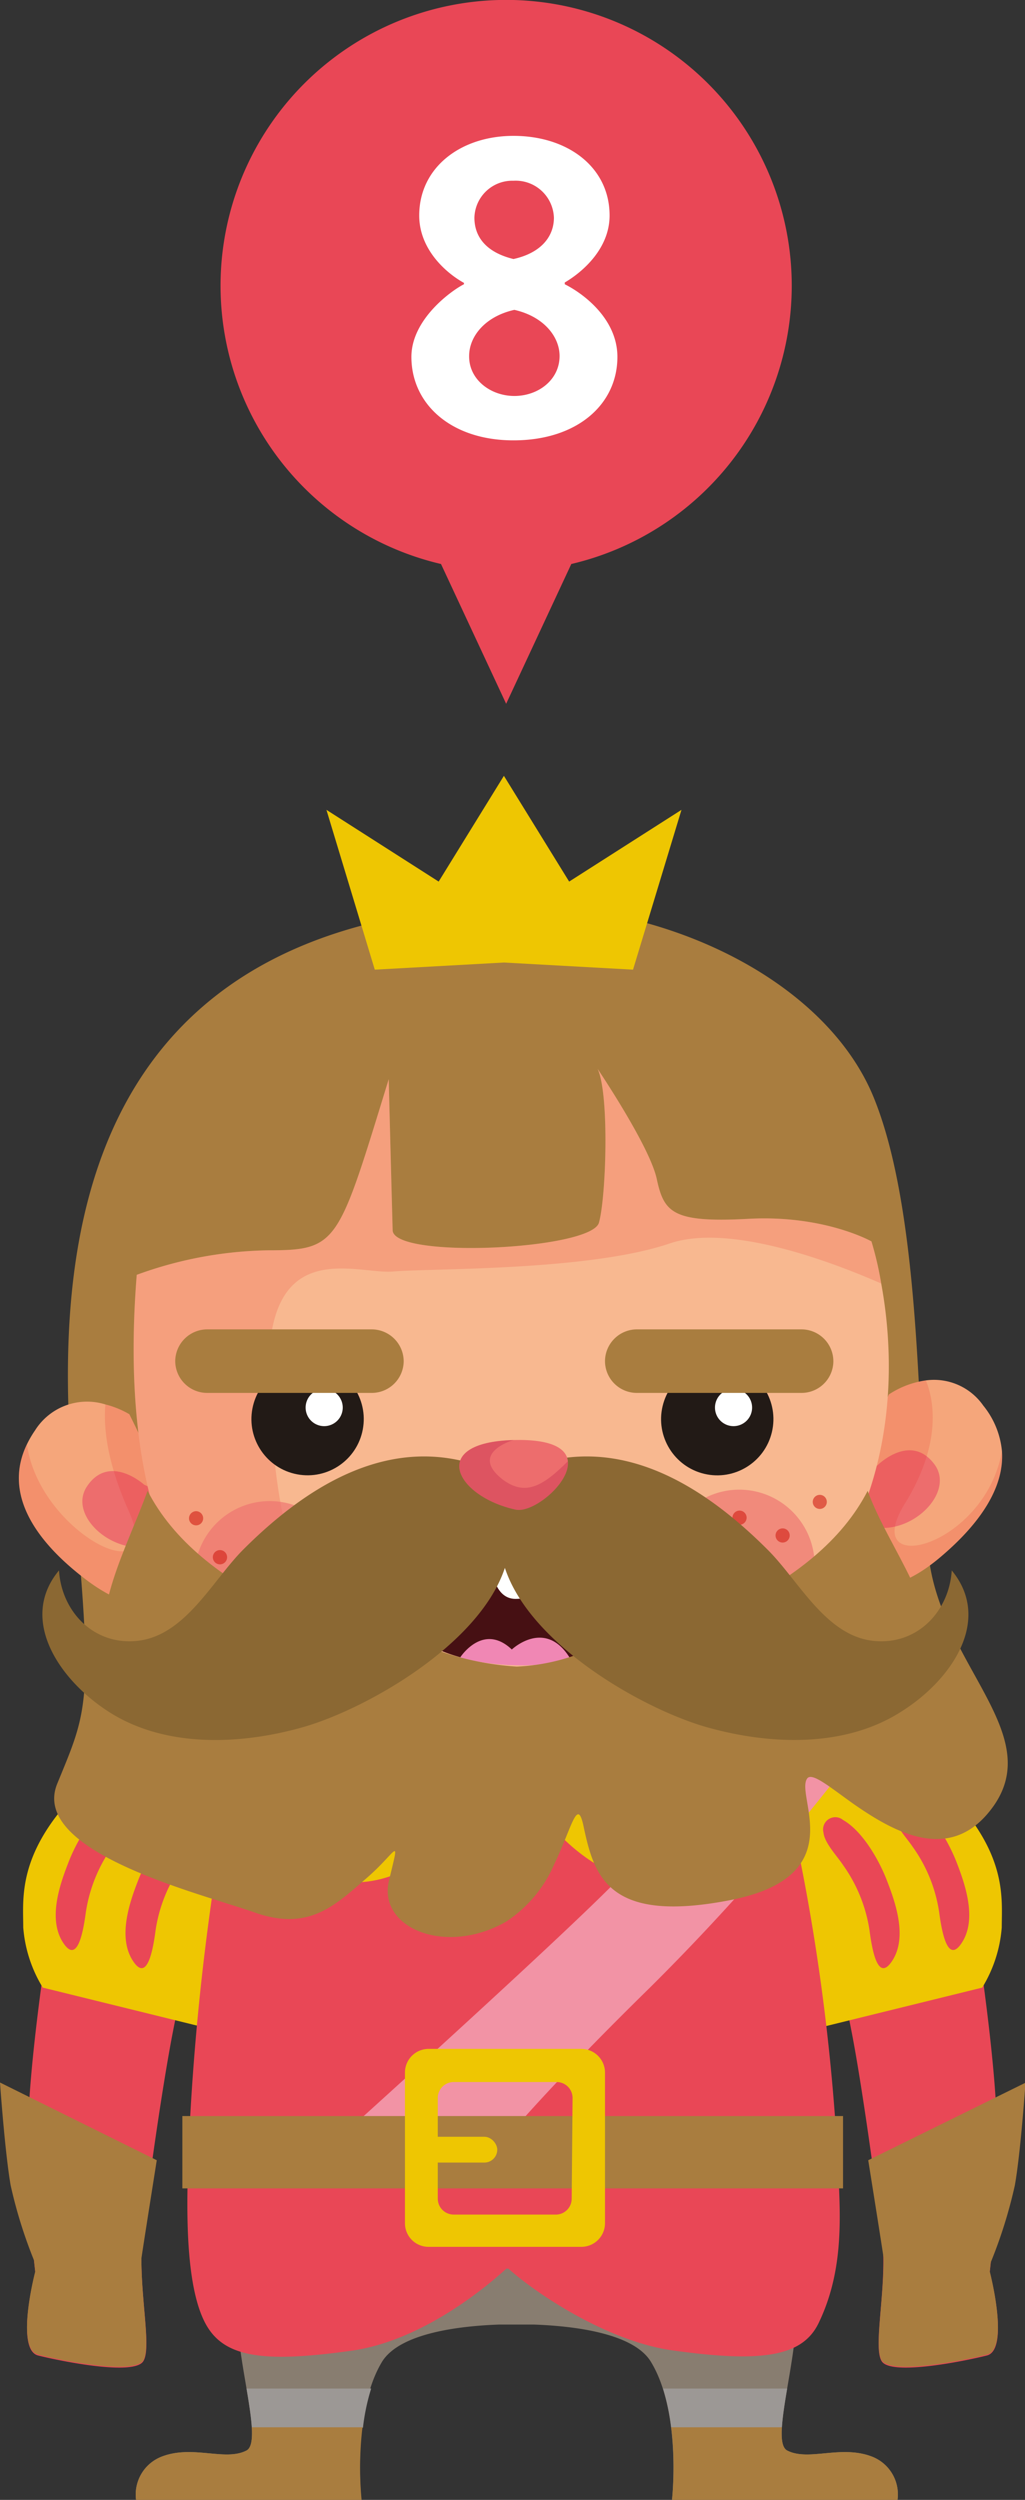 <svg xmlns="http://www.w3.org/2000/svg" viewBox="0 0 104.94 255.75"><rect x="0" y="0" width="104.94" height="255.75" fill="#333333" stroke="none"/><defs><style>.cls-1{fill:#e94756;}.cls-2{fill:#eec602;}.cls-3{fill:#a97d3f;}.cls-4{fill:#887d70;}.cls-5{fill:#9c9895;}.cls-6{fill:#f293a5;}.cls-7{fill:#f5a67b;}.cls-8{fill:#ed6d6d;}.cls-9{fill:#e41919;opacity:0.16;}.cls-10{fill:#f8b890;}.cls-11{opacity:0.61;}.cls-12{fill:#461013;}.cls-13{fill:#fff;}.cls-14{fill:#f087b4;}.cls-15{fill:#d12017;}.cls-16{fill:#8b6833;}.cls-17{fill:#b41543;opacity:0.28;}.cls-18{fill:#221a16;}</style></defs><title>D</title><g id="Calque_2" data-name="Calque 2"><g id="Calque_1-2" data-name="Calque 1"><path class="cls-1" d="M91.42,185.3s6.34,2.28,7.14,5,3.17,18.23,3.46,26.16a114.27,114.27,0,0,1-.69,16s2.08,7.93-.3,8.52-9.76,2.08-10.75.6.65-7.83,0-13-2-15.07-3.07-20.61S84.78,197,84.78,197Z"/><path class="cls-2" d="M80.77,176.78s10.9.79,16.64,6.94,5.15,10.5,5.15,13.47a13.8,13.8,0,0,1-2,6.15l-16.25,4S81,187.68,80,184.31a23.15,23.15,0,0,0-3-6.14Z"/><path class="cls-1" d="M86.31,186.19a1.25,1.25,0,0,0-2,1.29c.09,1.05,1.41,2.42,2,3.32a15.47,15.47,0,0,1,2.71,6.67c.27,2.05.86,5.42,2.35,3.09s.39-5.7-.5-8C90.12,190.53,88.4,187.38,86.31,186.19Z"/><path class="cls-1" d="M93.45,184.35c-1.15-.66-2.08.07-2,1.28.09,1.05,1.4,2.42,2,3.32a15.33,15.33,0,0,1,2.7,6.67c.27,2,.87,5.42,2.35,3.09s.4-5.69-.49-8C97.25,188.68,95.53,185.53,93.45,184.35Z"/><path class="cls-3" d="M88.89,221s1.49,9.32,1.59,10.11,4.85,1.59,4.85,1.59l6-1a48.82,48.82,0,0,0,2.57-8.13c.6-3.37,1.09-10.5,1.09-10.5Z"/><path class="cls-3" d="M101.94,224.87a41.65,41.65,0,0,0-11.48,5.76c.07,4.64-1,9.57-.18,10.86,1,1.48,8.38,0,10.75-.6s.3-8.52.3-8.52S101.72,229.19,101.94,224.87Z"/><path class="cls-1" d="M13.52,185.3s-6.34,2.28-7.13,5-3.17,18.23-3.47,26.16a114.27,114.27,0,0,0,.69,16s-2.08,7.93.3,8.52,9.76,2.08,10.75.6-.64-7.83-.05-13,2-15.07,3.07-20.61S20.16,197,20.16,197Z"/><path class="cls-2" d="M24.18,176.78s-10.9.79-16.65,6.94-5.15,10.5-5.15,13.47a13.8,13.8,0,0,0,2,6.15l16.25,4s3.37-19.62,4.36-23a23.15,23.15,0,0,1,3-6.14Z"/><path class="cls-1" d="M18.63,186.19a1.25,1.25,0,0,1,2,1.29c-.09,1.05-1.4,2.42-2,3.32a15.33,15.33,0,0,0-2.7,6.67c-.27,2.05-.87,5.42-2.35,3.09s-.4-5.7.49-8C14.83,190.53,16.55,187.38,18.63,186.19Z"/><path class="cls-1" d="M11.49,184.35a1.25,1.25,0,0,1,2,1.28c-.09,1.05-1.41,2.42-2,3.32a15.57,15.57,0,0,0-2.7,6.67c-.27,2-.86,5.42-2.35,3.09s-.4-5.69.5-8C7.69,188.68,9.41,185.53,11.49,184.35Z"/><path class="cls-3" d="M16.05,221s-1.48,9.32-1.58,10.11-4.86,1.59-4.86,1.59l-5.94-1a48.45,48.45,0,0,1-2.58-8.13C.5,220.18,0,213.05,0,213.05Z"/><path class="cls-3" d="M3,224.87a41.51,41.51,0,0,1,11.48,5.76c-.07,4.64,1,9.57.18,10.86-1,1.48-8.37,0-10.75-.6s-.3-8.52-.3-8.52S3.22,229.19,3,224.87Z"/><path class="cls-4" d="M16.61,251.3c3.17-1.19,6.44.52,8.62-.6,1.58-.81-.59-7.73-.89-12.88a48.88,48.88,0,0,1,.89-10.9l27.68.76,27.69-.76a49.56,49.56,0,0,1,.89,10.9c-.3,5.15-2.47,12.07-.89,12.88,2.18,1.12,5.45-.59,8.62.6a4.15,4.15,0,0,1,2.67,4.45H68.8s1-9-2.18-14.16c-1.82-2.94-8-3.64-12-3.78h0s-.6,0-1.57,0h-.35c-1,0-1.57,0-1.57,0h0c-4,.14-10.14.84-12,3.78C36,246.74,37,255.75,37,255.75H13.93A4.16,4.16,0,0,1,16.61,251.3Z"/><path class="cls-5" d="M80.59,244.36H67.88a22.52,22.52,0,0,1,.84,4H80.05C80.12,247.23,80.34,245.85,80.59,244.36Z"/><path class="cls-3" d="M89.22,251.3c-3.17-1.19-6.44.52-8.62-.6-.51-.26-.63-1.14-.55-2.38H68.72a35.58,35.58,0,0,1,.08,7.43H91.89A4.15,4.15,0,0,0,89.22,251.3Z"/><path class="cls-5" d="M25.24,244.36H38a21.65,21.65,0,0,0-.84,4H25.78C25.71,247.23,25.49,245.85,25.24,244.36Z"/><path class="cls-3" d="M16.61,251.3c3.17-1.19,6.44.52,8.62-.6.5-.26.62-1.14.55-2.38H37.11a35.2,35.2,0,0,0-.09,7.43H13.93A4.16,4.16,0,0,1,16.61,251.3Z"/><path class="cls-1" d="M85.87,223.09c-1.14-26.29-6.82-44.79-6.82-44.79l-54.47-.53a259.81,259.81,0,0,0-5.12,39c-.22,5.32-1,16.38,1.65,21.07,1.9,3.36,5.93,3.91,15,2.63,6.76-1,13-5.89,15.73-8.38l.21,0c2.78,2.5,10.06,7.41,16.77,8.36,9.12,1.28,13.34.67,15-2.81C86.25,232.6,86.06,227.44,85.87,223.09Z"/><path class="cls-6" d="M88.54,178.12a232.55,232.55,0,0,1-22,25.22C53.62,216,49.85,221.17,49.85,221.17l-16.45.4-1.58-.2S55.6,200,62.73,192.83a85,85,0,0,0,10.7-12.68S81.9,175.25,88.54,178.12Z"/><path class="cls-2" d="M51.7,179.75s6.08,13.16,16,12.82C79.18,192.17,79.05,179,79.05,179Z"/><path class="cls-2" d="M51.88,179.75s-6.08,13.16-16,12.82C24.4,192.17,24.53,179,24.53,179Z"/><rect class="cls-3" x="18.67" y="216.48" width="67.64" height="7.4"/><path class="cls-2" d="M59.53,209.61H43.87A2.42,2.42,0,0,0,41.46,212v15.45a2.41,2.41,0,0,0,2.41,2.41H59.53a2.42,2.42,0,0,0,2.41-2.41V212A2.43,2.43,0,0,0,59.53,209.61Zm-1,15.33A1.63,1.63,0,0,1,57,226.56H46.44a1.63,1.63,0,0,1-1.62-1.62V214.57A1.63,1.63,0,0,1,46.44,213H57a1.63,1.63,0,0,1,1.62,1.62Z"/><rect class="cls-2" x="42.85" y="218.6" width="8.06" height="2.64" rx="1.32"/><path class="cls-3" d="M89.49,112.37c5,12.39,4.44,34.84,5.55,46.49s12.85,18.88,6,26.77c-4.18,4.81-9.64,1.7-13.54-1-2.51-1.77-4.38-3.38-4.87-2.67-1.24,1.82,4.6,10-7.87,12.43s-13.92-2.41-15-7.48c-.65-3.17-1.18,0-3,3.77a13.35,13.35,0,0,1-4.94,5.91c-6.17,3.54-13.15.67-12-4.18s.95-3.07-2.3-.26-5.92,5.45-11.43,3.51S3,189.47,5.86,182.48s3.65-8,2.07-25.45c-1.46-16.17-6.14-55.2,32.28-63.09l.16,0a70.66,70.66,0,0,1,9.74-1.23C67.12,91.67,84.51,100,89.49,112.37Z"/><path class="cls-7" d="M100.67,143.8a8.65,8.65,0,0,1,1.91,4.65c.27,3.72-2.26,7.45-6.35,10.89-5.82,4.91-9.77,2.85-11.2,1.48S91,142.66,91,142.66a9.22,9.22,0,0,1,3.79-1.44A6.15,6.15,0,0,1,100.67,143.8Z"/><path class="cls-7" d="M13.24,144.68s8.21,16.39,6.86,17.83-5.2,3.7-11.27-.89c-5.52-4.18-8.44-9-6.07-13.87a10.91,10.91,0,0,1,.83-1.42,6.29,6.29,0,0,1,7.2-2.65A9.41,9.41,0,0,1,13.24,144.68Z"/><path class="cls-8" d="M89.81,149.93s3.38-3.41,5.84-.15-3.57,8.44-7.78,5.82S89.81,149.93,89.81,149.93Z"/><path class="cls-8" d="M14.76,151.89s-3.55-3.23-5.84.15,4,8.24,8.07,5.4S14.76,151.89,14.76,151.89Z"/><path class="cls-9" d="M102.58,148.45c.27,3.72-2.26,7.45-6.35,10.89-5.82,4.91-9.77,2.85-11.2,1.48S91,142.66,91,142.66a9.22,9.22,0,0,1,3.79-1.44c.75,1.81,1.76,6.25-2.12,12.56C87.8,161.59,100.84,158.35,102.58,148.45Z"/><path class="cls-9" d="M13.24,144.68s8.21,16.39,6.86,17.83-5.2,3.7-11.27-.89c-5.52-4.18-8.44-9-6.07-13.87,1.25,9.18,14.32,15.55,10.39,6.76-2.23-5-2.56-8.54-2.36-10.83A9.41,9.41,0,0,1,13.24,144.68Z"/><path class="cls-10" d="M89.22,127a34.23,34.23,0,0,1,1,4.31c1.39,7.51,2.35,23.4-10.36,35.73a88.67,88.67,0,0,1-13.26,11c-9.38,6-16.29,5.7-25.23,2C28.77,174.69,11.09,166.74,14,130.42a40.93,40.93,0,0,1,13.52-2.51c7.12,0,7.11-.72,12.28-17.51,0,.38.32,12.49.4,15.46s20.33,2,21.12-.77c.74-2.64,1.08-13.17-.14-15.75,1.15,1.73,5.43,8.31,6.06,11.28.74,3.43,1.63,4.49,9.39,4.07S89.22,127,89.22,127Z"/><path class="cls-9" d="M89.22,127a34.23,34.23,0,0,1,1,4.31c-5.2-2.28-15.57-6.17-21.65-4.1-8.36,2.84-24.4,2.53-28.31,2.87s-13.45-4-12.69,11.63,2.28,28.62,23.05,35.79a27.8,27.8,0,0,0,16,.55c-9.38,6-16.29,5.7-25.23,2C28.77,174.69,11.09,166.74,14,130.42a40.93,40.93,0,0,1,13.52-2.51c7.12,0,7.11-.72,12.28-17.51,0,.38.32,12.49.4,15.46s20.33,2,21.12-.77c.74-2.64,1.08-13.17-.14-15.75,1.15,1.73,5.43,8.31,6.06,11.28.74,3.43,1.63,4.49,9.39,4.07S89.22,127,89.22,127Z"/><g class="cls-11"><path class="cls-8" d="M83.4,159.91a7.71,7.71,0,1,1-7.91-7.51A7.72,7.72,0,0,1,83.4,159.91Z"/><path class="cls-8" d="M35.33,161.08a7.71,7.71,0,1,1-7.91-7.51A7.72,7.72,0,0,1,35.33,161.08Z"/></g><path class="cls-12" d="M66.15,160c2.39,3.1-.8,8.07-7.71,9.75a21.55,21.55,0,0,1-6,.57,23.51,23.51,0,0,1-5.33-.78h0c-6.32-1.75-8.77-6-6-9a4.47,4.47,0,0,1,.45-.42c1.36-1.13,3.24-1.26,5.23-1.06,1.12.11,2.29.33,3.41.53,2.18.38,4.23.7,5.67.09,3.38-1.43,7.59-2.14,9.79-.15A3.46,3.46,0,0,1,66.15,160Z"/><path class="cls-13" d="M46.79,159c.39,3.07-.41,5.38-3.19,4.59-2-.58-2.19-2.31-2-3.53C42.92,159,44.8,158.84,46.79,159Z"/><path class="cls-13" d="M65.66,159.51c0,3.94-6.24,3.74-12.75,4.06-2,.1-2.56-2.23-2.71-4,2.18.38,4.23.7,5.67.09C59.25,158.23,63.46,157.52,65.66,159.51Z"/><path class="cls-14" d="M58.44,169.78a21.55,21.55,0,0,1-6,.57,23.51,23.51,0,0,1-5.33-.78h0s2.32-3.63,5.29-.82C52.41,168.74,55.9,165.44,58.44,169.78Z"/><g class="cls-11"><path class="cls-15" d="M69.26,155.18a.72.72,0,1,1-1.44,0,.72.72,0,1,1,1.44,0Z"/><path class="cls-15" d="M73.17,158a.73.73,0,1,1-1.45,0,.72.72,0,0,1,.7-.74A.73.73,0,0,1,73.17,158Z"/><path class="cls-15" d="M76.44,155.25a.73.73,0,0,1-.71.74.72.72,0,0,1-.74-.7.73.73,0,0,1,.71-.75A.73.73,0,0,1,76.44,155.25Z"/><path class="cls-15" d="M80.85,157.06a.73.73,0,0,1-.7.75.73.73,0,0,1-.75-.71.73.73,0,0,1,.71-.74A.72.72,0,0,1,80.85,157.06Z"/><path class="cls-15" d="M84.65,153.65a.72.72,0,1,1-1.44,0,.72.72,0,1,1,1.44,0Z"/></g><g class="cls-11"><path class="cls-15" d="M28.38,157.22a.72.72,0,1,1-1.44,0,.72.72,0,1,1,1.44,0Z"/><path class="cls-15" d="M31.46,159.8a.73.73,0,1,1-.74-.71A.73.73,0,0,1,31.46,159.8Z"/><path class="cls-15" d="M35.36,156.79a.72.72,0,1,1-.74-.7A.72.72,0,0,1,35.36,156.79Z"/><path class="cls-15" d="M20.8,155.31a.72.72,0,0,1-.7.74.73.73,0,0,1-.75-.7.74.74,0,0,1,.71-.75A.73.73,0,0,1,20.8,155.31Z"/><path class="cls-15" d="M23.25,159.29a.73.73,0,1,1-.74-.71A.73.73,0,0,1,23.25,159.29Z"/></g><path class="cls-3" d="M15.11,152.52c2.63,5.11,7.55,8.92,13.8,12l-18,6C9.39,164.63,12.87,158.63,15.11,152.52Z"/><path class="cls-3" d="M88.83,152.52c-2.63,5.11-7.55,8.92-13.8,12l19.88,6C96.42,164.63,91.07,158.63,88.83,152.52Z"/><path class="cls-3" d="M82.91,179.5c-8-3-22-11-22-11a20.69,20.69,0,0,1-8,2,29.56,29.56,0,0,1-9-2,126,126,0,0,1-24,7l31,10Z"/><path class="cls-16" d="M97.44,160.66c-.26,4.16-3.48,7.61-7.88,7.22-5-.43-7.76-6.17-11-9.37-6.69-6.68-15.11-11.8-24.39-8.46-.2.23-.33.4-.43.54a12.05,12.05,0,0,0-2,3.51,12.05,12.05,0,0,0-2-3.51c-.1-.14-.23-.31-.43-.54-9.28-3.34-17.7,1.78-24.39,8.46-3.2,3.2-6,8.94-11,9.37-4.4.39-7.62-3.06-7.88-7.22-4.16,5,0,11.19,5.09,14.46,5.75,3.69,13.37,3.4,19.77,1.61s18.15-8.37,20.79-16.33c2.64,8,14.38,14.55,20.78,16.33s14,2.08,19.78-1.61C97.48,171.85,101.6,165.7,97.44,160.66Z"/><path class="cls-8" d="M58.14,149.49c.24,2.24-3.58,5.34-5.36,4.95-6.14-1.35-9-6.88-.2-7.12h0C56.54,147.22,58,148.21,58.14,149.49Z"/><path class="cls-17" d="M58.14,149.49c.24,2.24-3.58,5.34-5.36,4.95-6.14-1.35-9-6.88-.2-7.12-.27.08-4.47,1.37-1.17,4C53.73,153.08,55.52,152.12,58.14,149.49Z"/><polygon class="cls-2" points="69.77 82.85 58.27 90.19 51.59 79.37 44.91 90.19 33.42 82.85 38.37 99.2 51.59 98.47 64.81 99.2 69.77 82.85"/><circle class="cls-18" cx="73.43" cy="145.17" r="5.75" transform="translate(-84.77 183.11) rotate(-76.65)"/><path class="cls-13" d="M77,144a1.9,1.9,0,1,1-1.9-1.9A1.9,1.9,0,0,1,77,144Z"/><circle class="cls-18" cx="31.49" cy="145.17" r="5.75" transform="translate(-117 149.22) rotate(-79.32)"/><path class="cls-13" d="M35.09,144a1.9,1.9,0,1,1-1.9-1.9A1.9,1.9,0,0,1,35.09,144Z"/><path class="cls-3" d="M38.06,142.5H21.21a3.27,3.27,0,0,1-3.27-3.27h0A3.28,3.28,0,0,1,21.21,136H38.06a3.28,3.28,0,0,1,3.27,3.27h0A3.27,3.27,0,0,1,38.06,142.5Z"/><path class="cls-3" d="M82.05,142.5H65.21a3.26,3.26,0,0,1-3.27-3.27h0A3.27,3.27,0,0,1,65.21,136H82.05a3.27,3.27,0,0,1,3.27,3.27h0A3.26,3.26,0,0,1,82.05,142.5Z"/><path class="cls-1" d="M81.06,29.23A29.25,29.25,0,0,1,58.49,57.7L51.82,72,45.15,57.7A29.24,29.24,0,1,1,81.06,29.23Z"/><path class="cls-13" d="M47.5,29.08v-.14c-1.82-1-4.58-3.42-4.58-6.89,0-4.94,4.27-8.15,9.65-8.15,5.57,0,9.84,3.21,9.84,8.15,0,3.38-2.76,5.78-4.59,6.85v.18c2,1,5.39,3.6,5.39,7.43,0,4.85-4.1,8.54-10.64,8.54-6.36,0-10.45-3.69-10.45-8.54C42.12,32.64,46.26,29.7,47.5,29.08Zm5.16,11.43c2.45,0,4.63-1.65,4.63-4.09,0-2-1.65-4.05-4.63-4.72-3,.67-4.63,2.72-4.63,4.72C48,38.86,50.26,40.51,52.66,40.51Zm4.05-18.24a3.92,3.92,0,0,0-4.14-3.78,3.88,3.88,0,0,0-4,3.78c0,2,1.25,3.56,4,4.23C55.42,25.87,56.71,24.18,56.71,22.27Z"/></g></g></svg>